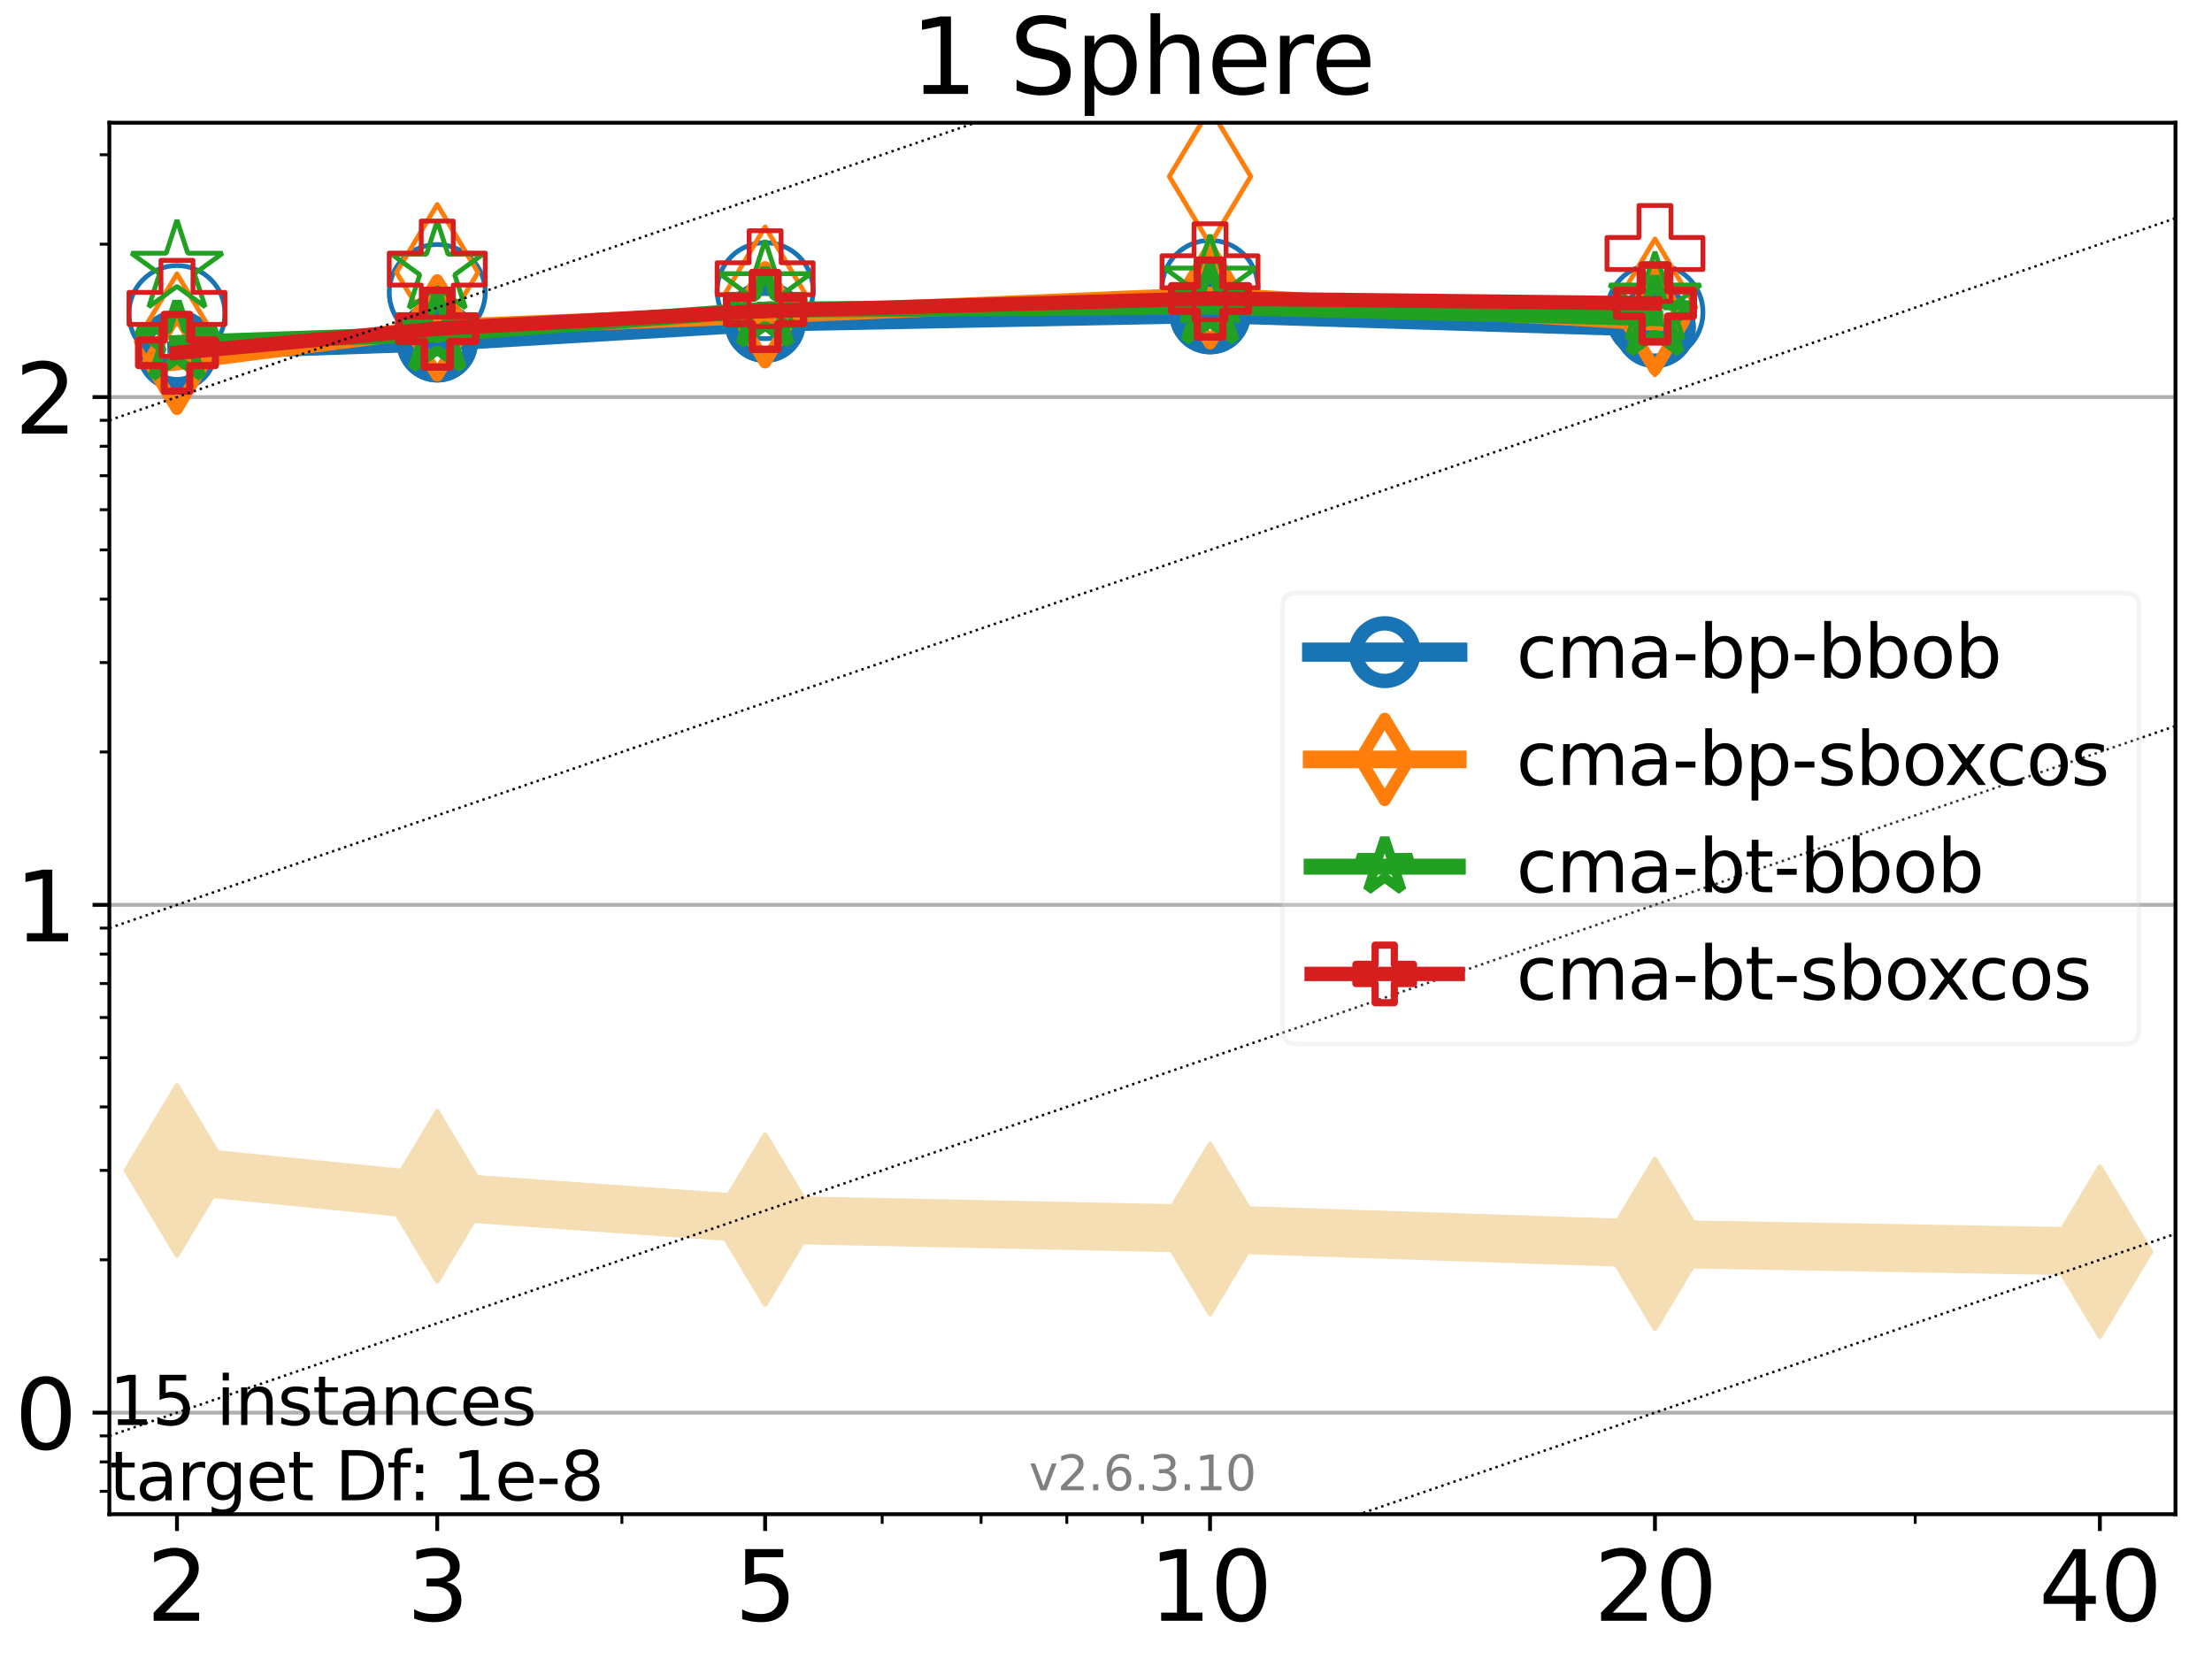<?xml version="1.0" encoding="utf-8" standalone="no"?>
<!DOCTYPE svg PUBLIC "-//W3C//DTD SVG 1.1//EN"
  "http://www.w3.org/Graphics/SVG/1.1/DTD/svg11.dtd">
<svg xmlns:xlink="http://www.w3.org/1999/xlink" width="460.8pt" height="345.6pt" viewBox="0 0 460.8 345.6" xmlns="http://www.w3.org/2000/svg" version="1.1">
 <defs>
  <style type="text/css">*{stroke-linejoin: round; stroke-linecap: butt}</style>
 </defs>
 <g id="figure_1">
  <g id="patch_1">
   <path d="M 0 345.6 
L 460.8 345.6 
L 460.8 0 
L 0 0 
z
" style="fill: #ffffff"/>
  </g>
  <g id="axes_1">
   <g id="patch_2">
    <path d="M 22.78 315.44 
L 453.192 315.44 
L 453.192 25.56 
L 22.78 25.56 
z
" style="fill: #ffffff"/>
   </g>
   <g id="line2d_1">
    <path d="M 36.868 243.811 
L 91.085 249.222 
L 159.39 254.062 
L 252.074 256.018 
L 344.758 259.116 
L 437.443 260.747 
" clip-path="url(#p3175894ffb)" style="fill: none; stroke: #f5deb3; stroke-width: 10; stroke-linecap: square"/>
    <defs>
     <path id="mffeafb8501" d="M 0 17.678 
L 10.607 0 
L 0 -17.678 
L -10.607 0 
z
" style="stroke: #f5deb3; stroke-linejoin: miter"/>
    </defs>
    <g clip-path="url(#p3175894ffb)">
     <use xlink:href="#mffeafb8501" x="36.868" y="243.811" style="fill: #f5deb3; stroke: #f5deb3; stroke-linejoin: miter"/>
     <use xlink:href="#mffeafb8501" x="91.085" y="249.222" style="fill: #f5deb3; stroke: #f5deb3; stroke-linejoin: miter"/>
     <use xlink:href="#mffeafb8501" x="159.39" y="254.062" style="fill: #f5deb3; stroke: #f5deb3; stroke-linejoin: miter"/>
     <use xlink:href="#mffeafb8501" x="252.074" y="256.018" style="fill: #f5deb3; stroke: #f5deb3; stroke-linejoin: miter"/>
     <use xlink:href="#mffeafb8501" x="344.758" y="259.116" style="fill: #f5deb3; stroke: #f5deb3; stroke-linejoin: miter"/>
     <use xlink:href="#mffeafb8501" x="437.443" y="260.747" style="fill: #f5deb3; stroke: #f5deb3; stroke-linejoin: miter"/>
    </g>
   </g>
   <g id="matplotlib.axis_1">
    <g id="xtick_1">
     <g id="line2d_2">
      <defs>
       <path id="m5ed805a0dc" d="M 0 0 
L 0 3.5 
" style="stroke: #000000; stroke-width: 0.8"/>
      </defs>
      <g>
       <use xlink:href="#m5ed805a0dc" x="36.868" y="315.44" style="stroke: #000000; stroke-width: 0.8"/>
      </g>
     </g>
     <g id="text_1">
      <!-- 2 -->
      <g transform="translate(30.506 337.637)scale(0.2 -0.2)">
       <defs>
        <path id="DejaVuSans-32" d="M 1228 531 
L 3431 531 
L 3431 0 
L 469 0 
L 469 531 
Q 828 903 1448 1529 
Q 2069 2156 2228 2338 
Q 2531 2678 2651 2914 
Q 2772 3150 2772 3378 
Q 2772 3750 2511 3984 
Q 2250 4219 1831 4219 
Q 1534 4219 1204 4116 
Q 875 4013 500 3803 
L 500 4441 
Q 881 4594 1212 4672 
Q 1544 4750 1819 4750 
Q 2544 4750 2975 4387 
Q 3406 4025 3406 3419 
Q 3406 3131 3298 2873 
Q 3191 2616 2906 2266 
Q 2828 2175 2409 1742 
Q 1991 1309 1228 531 
z
" transform="scale(0.016)"/>
       </defs>
       <use xlink:href="#DejaVuSans-32"/>
      </g>
     </g>
    </g>
    <g id="xtick_2">
     <g id="line2d_3">
      <g>
       <use xlink:href="#m5ed805a0dc" x="91.085" y="315.44" style="stroke: #000000; stroke-width: 0.8"/>
      </g>
     </g>
     <g id="text_2">
      <!-- 3 -->
      <g transform="translate(84.723 337.637)scale(0.2 -0.2)">
       <defs>
        <path id="DejaVuSans-33" d="M 2597 2516 
Q 3050 2419 3304 2112 
Q 3559 1806 3559 1356 
Q 3559 666 3084 287 
Q 2609 -91 1734 -91 
Q 1441 -91 1130 -33 
Q 819 25 488 141 
L 488 750 
Q 750 597 1062 519 
Q 1375 441 1716 441 
Q 2309 441 2620 675 
Q 2931 909 2931 1356 
Q 2931 1769 2642 2001 
Q 2353 2234 1838 2234 
L 1294 2234 
L 1294 2753 
L 1863 2753 
Q 2328 2753 2575 2939 
Q 2822 3125 2822 3475 
Q 2822 3834 2567 4026 
Q 2313 4219 1838 4219 
Q 1578 4219 1281 4162 
Q 984 4106 628 3988 
L 628 4550 
Q 988 4650 1302 4700 
Q 1616 4750 1894 4750 
Q 2613 4750 3031 4423 
Q 3450 4097 3450 3541 
Q 3450 3153 3228 2886 
Q 3006 2619 2597 2516 
z
" transform="scale(0.016)"/>
       </defs>
       <use xlink:href="#DejaVuSans-33"/>
      </g>
     </g>
    </g>
    <g id="xtick_3">
     <g id="line2d_4">
      <g>
       <use xlink:href="#m5ed805a0dc" x="159.39" y="315.44" style="stroke: #000000; stroke-width: 0.8"/>
      </g>
     </g>
     <g id="text_3">
      <!-- 5 -->
      <g transform="translate(153.028 337.637)scale(0.2 -0.2)">
       <defs>
        <path id="DejaVuSans-35" d="M 691 4666 
L 3169 4666 
L 3169 4134 
L 1269 4134 
L 1269 2991 
Q 1406 3038 1543 3061 
Q 1681 3084 1819 3084 
Q 2600 3084 3056 2656 
Q 3513 2228 3513 1497 
Q 3513 744 3044 326 
Q 2575 -91 1722 -91 
Q 1428 -91 1123 -41 
Q 819 9 494 109 
L 494 744 
Q 775 591 1075 516 
Q 1375 441 1709 441 
Q 2250 441 2565 725 
Q 2881 1009 2881 1497 
Q 2881 1984 2565 2268 
Q 2250 2553 1709 2553 
Q 1456 2553 1204 2497 
Q 953 2441 691 2322 
L 691 4666 
z
" transform="scale(0.016)"/>
       </defs>
       <use xlink:href="#DejaVuSans-35"/>
      </g>
     </g>
    </g>
    <g id="xtick_4">
     <g id="line2d_5">
      <g>
       <use xlink:href="#m5ed805a0dc" x="252.074" y="315.44" style="stroke: #000000; stroke-width: 0.8"/>
      </g>
     </g>
     <g id="text_4">
      <!-- 10 -->
      <g transform="translate(239.349 337.637)scale(0.2 -0.2)">
       <defs>
        <path id="DejaVuSans-31" d="M 794 531 
L 1825 531 
L 1825 4091 
L 703 3866 
L 703 4441 
L 1819 4666 
L 2450 4666 
L 2450 531 
L 3481 531 
L 3481 0 
L 794 0 
L 794 531 
z
" transform="scale(0.016)"/>
        <path id="DejaVuSans-30" d="M 2034 4250 
Q 1547 4250 1301 3770 
Q 1056 3291 1056 2328 
Q 1056 1369 1301 889 
Q 1547 409 2034 409 
Q 2525 409 2770 889 
Q 3016 1369 3016 2328 
Q 3016 3291 2770 3770 
Q 2525 4250 2034 4250 
z
M 2034 4750 
Q 2819 4750 3233 4129 
Q 3647 3509 3647 2328 
Q 3647 1150 3233 529 
Q 2819 -91 2034 -91 
Q 1250 -91 836 529 
Q 422 1150 422 2328 
Q 422 3509 836 4129 
Q 1250 4750 2034 4750 
z
" transform="scale(0.016)"/>
       </defs>
       <use xlink:href="#DejaVuSans-31"/>
       <use xlink:href="#DejaVuSans-30" x="63.623"/>
      </g>
     </g>
    </g>
    <g id="xtick_5">
     <g id="line2d_6">
      <g>
       <use xlink:href="#m5ed805a0dc" x="344.758" y="315.44" style="stroke: #000000; stroke-width: 0.8"/>
      </g>
     </g>
     <g id="text_5">
      <!-- 20 -->
      <g transform="translate(332.033 337.637)scale(0.2 -0.2)">
       <use xlink:href="#DejaVuSans-32"/>
       <use xlink:href="#DejaVuSans-30" x="63.623"/>
      </g>
     </g>
    </g>
    <g id="xtick_6">
     <g id="line2d_7">
      <g>
       <use xlink:href="#m5ed805a0dc" x="437.443" y="315.44" style="stroke: #000000; stroke-width: 0.8"/>
      </g>
     </g>
     <g id="text_6">
      <!-- 40 -->
      <g transform="translate(424.718 337.637)scale(0.2 -0.2)">
       <defs>
        <path id="DejaVuSans-34" d="M 2419 4116 
L 825 1625 
L 2419 1625 
L 2419 4116 
z
M 2253 4666 
L 3047 4666 
L 3047 1625 
L 3713 1625 
L 3713 1100 
L 3047 1100 
L 3047 0 
L 2419 0 
L 2419 1100 
L 313 1100 
L 313 1709 
L 2253 4666 
z
" transform="scale(0.016)"/>
       </defs>
       <use xlink:href="#DejaVuSans-34"/>
       <use xlink:href="#DejaVuSans-30" x="63.623"/>
      </g>
     </g>
    </g>
    <g id="xtick_7">
     <g id="line2d_8">
      <defs>
       <path id="m146016fccc" d="M 0 0 
L 0 2 
" style="stroke: #000000; stroke-width: 0.6"/>
      </defs>
      <g>
       <use xlink:href="#m146016fccc" x="129.552" y="315.44" style="stroke: #000000; stroke-width: 0.6"/>
      </g>
     </g>
    </g>
    <g id="xtick_8">
     <g id="line2d_9">
      <g>
       <use xlink:href="#m146016fccc" x="183.769" y="315.44" style="stroke: #000000; stroke-width: 0.6"/>
      </g>
     </g>
    </g>
    <g id="xtick_9">
     <g id="line2d_10">
      <g>
       <use xlink:href="#m146016fccc" x="204.381" y="315.44" style="stroke: #000000; stroke-width: 0.6"/>
      </g>
     </g>
    </g>
    <g id="xtick_10">
     <g id="line2d_11">
      <g>
       <use xlink:href="#m146016fccc" x="222.237" y="315.44" style="stroke: #000000; stroke-width: 0.6"/>
      </g>
     </g>
    </g>
    <g id="xtick_11">
     <g id="line2d_12">
      <g>
       <use xlink:href="#m146016fccc" x="237.986" y="315.44" style="stroke: #000000; stroke-width: 0.6"/>
      </g>
     </g>
    </g>
    <g id="xtick_12">
     <g id="line2d_13">
      <g>
       <use xlink:href="#m146016fccc" x="398.975" y="315.44" style="stroke: #000000; stroke-width: 0.6"/>
      </g>
     </g>
    </g>
   </g>
   <g id="matplotlib.axis_2">
    <g id="ytick_1">
     <g id="line2d_14">
      <path d="M 22.78 294.283 
L 453.192 294.283 
" clip-path="url(#p3175894ffb)" style="fill: none; stroke: #b0b0b0; stroke-width: 0.8; stroke-linecap: square"/>
     </g>
     <g id="line2d_15">
      <defs>
       <path id="me28a072f9a" d="M 0 0 
L -3.5 0 
" style="stroke: #000000; stroke-width: 0.8"/>
      </defs>
      <g>
       <use xlink:href="#me28a072f9a" x="22.78" y="294.283" style="stroke: #000000; stroke-width: 0.8"/>
      </g>
     </g>
     <g id="text_7">
      <!-- 0 -->
      <g transform="translate(3.055 301.881)scale(0.2 -0.2)">
       <use xlink:href="#DejaVuSans-30"/>
      </g>
     </g>
    </g>
    <g id="ytick_2">
     <g id="line2d_16">
      <path d="M 22.78 188.498 
L 453.192 188.498 
" clip-path="url(#p3175894ffb)" style="fill: none; stroke: #b0b0b0; stroke-width: 0.8; stroke-linecap: square"/>
     </g>
     <g id="line2d_17">
      <g>
       <use xlink:href="#me28a072f9a" x="22.78" y="188.498" style="stroke: #000000; stroke-width: 0.8"/>
      </g>
     </g>
     <g id="text_8">
      <!-- 1 -->
      <g transform="translate(3.055 196.097)scale(0.2 -0.2)">
       <use xlink:href="#DejaVuSans-31"/>
      </g>
     </g>
    </g>
    <g id="ytick_3">
     <g id="line2d_18">
      <path d="M 22.78 82.713 
L 453.192 82.713 
" clip-path="url(#p3175894ffb)" style="fill: none; stroke: #b0b0b0; stroke-width: 0.8; stroke-linecap: square"/>
     </g>
     <g id="line2d_19">
      <g>
       <use xlink:href="#me28a072f9a" x="22.78" y="82.713" style="stroke: #000000; stroke-width: 0.8"/>
      </g>
     </g>
     <g id="text_9">
      <!-- 2 -->
      <g transform="translate(3.055 90.312)scale(0.2 -0.2)">
       <use xlink:href="#DejaVuSans-32"/>
      </g>
     </g>
    </g>
    <g id="ytick_4">
     <g id="line2d_20">
      <defs>
       <path id="m0de3a7a779" d="M 0 0 
L -2 0 
" style="stroke: #000000; stroke-width: 0.6"/>
      </defs>
      <g>
       <use xlink:href="#m0de3a7a779" x="22.78" y="310.669" style="stroke: #000000; stroke-width: 0.6"/>
      </g>
     </g>
    </g>
    <g id="ytick_5">
     <g id="line2d_21">
      <g>
       <use xlink:href="#m0de3a7a779" x="22.78" y="304.535" style="stroke: #000000; stroke-width: 0.6"/>
      </g>
     </g>
    </g>
    <g id="ytick_6">
     <g id="line2d_22">
      <g>
       <use xlink:href="#m0de3a7a779" x="22.78" y="299.123" style="stroke: #000000; stroke-width: 0.6"/>
      </g>
     </g>
    </g>
    <g id="ytick_7">
     <g id="line2d_23">
      <g>
       <use xlink:href="#m0de3a7a779" x="22.78" y="262.439" style="stroke: #000000; stroke-width: 0.6"/>
      </g>
     </g>
    </g>
    <g id="ytick_8">
     <g id="line2d_24">
      <g>
       <use xlink:href="#m0de3a7a779" x="22.78" y="243.811" style="stroke: #000000; stroke-width: 0.6"/>
      </g>
     </g>
    </g>
    <g id="ytick_9">
     <g id="line2d_25">
      <g>
       <use xlink:href="#m0de3a7a779" x="22.78" y="230.594" style="stroke: #000000; stroke-width: 0.6"/>
      </g>
     </g>
    </g>
    <g id="ytick_10">
     <g id="line2d_26">
      <g>
       <use xlink:href="#m0de3a7a779" x="22.78" y="220.343" style="stroke: #000000; stroke-width: 0.6"/>
      </g>
     </g>
    </g>
    <g id="ytick_11">
     <g id="line2d_27">
      <g>
       <use xlink:href="#m0de3a7a779" x="22.78" y="211.966" style="stroke: #000000; stroke-width: 0.6"/>
      </g>
     </g>
    </g>
    <g id="ytick_12">
     <g id="line2d_28">
      <g>
       <use xlink:href="#m0de3a7a779" x="22.78" y="204.884" style="stroke: #000000; stroke-width: 0.6"/>
      </g>
     </g>
    </g>
    <g id="ytick_13">
     <g id="line2d_29">
      <g>
       <use xlink:href="#m0de3a7a779" x="22.78" y="198.75" style="stroke: #000000; stroke-width: 0.6"/>
      </g>
     </g>
    </g>
    <g id="ytick_14">
     <g id="line2d_30">
      <g>
       <use xlink:href="#m0de3a7a779" x="22.78" y="193.339" style="stroke: #000000; stroke-width: 0.6"/>
      </g>
     </g>
    </g>
    <g id="ytick_15">
     <g id="line2d_31">
      <g>
       <use xlink:href="#m0de3a7a779" x="22.78" y="156.654" style="stroke: #000000; stroke-width: 0.6"/>
      </g>
     </g>
    </g>
    <g id="ytick_16">
     <g id="line2d_32">
      <g>
       <use xlink:href="#m0de3a7a779" x="22.78" y="138.026" style="stroke: #000000; stroke-width: 0.6"/>
      </g>
     </g>
    </g>
    <g id="ytick_17">
     <g id="line2d_33">
      <g>
       <use xlink:href="#m0de3a7a779" x="22.78" y="124.809" style="stroke: #000000; stroke-width: 0.6"/>
      </g>
     </g>
    </g>
    <g id="ytick_18">
     <g id="line2d_34">
      <g>
       <use xlink:href="#m0de3a7a779" x="22.78" y="114.558" style="stroke: #000000; stroke-width: 0.6"/>
      </g>
     </g>
    </g>
    <g id="ytick_19">
     <g id="line2d_35">
      <g>
       <use xlink:href="#m0de3a7a779" x="22.78" y="106.182" style="stroke: #000000; stroke-width: 0.6"/>
      </g>
     </g>
    </g>
    <g id="ytick_20">
     <g id="line2d_36">
      <g>
       <use xlink:href="#m0de3a7a779" x="22.78" y="99.1" style="stroke: #000000; stroke-width: 0.6"/>
      </g>
     </g>
    </g>
    <g id="ytick_21">
     <g id="line2d_37">
      <g>
       <use xlink:href="#m0de3a7a779" x="22.78" y="92.965" style="stroke: #000000; stroke-width: 0.6"/>
      </g>
     </g>
    </g>
    <g id="ytick_22">
     <g id="line2d_38">
      <g>
       <use xlink:href="#m0de3a7a779" x="22.78" y="87.554" style="stroke: #000000; stroke-width: 0.6"/>
      </g>
     </g>
    </g>
    <g id="ytick_23">
     <g id="line2d_39">
      <g>
       <use xlink:href="#m0de3a7a779" x="22.78" y="50.869" style="stroke: #000000; stroke-width: 0.6"/>
      </g>
     </g>
    </g>
    <g id="ytick_24">
     <g id="line2d_40">
      <g>
       <use xlink:href="#m0de3a7a779" x="22.78" y="32.241" style="stroke: #000000; stroke-width: 0.6"/>
      </g>
     </g>
    </g>
   </g>
   <g id="line2d_41">
    <path d="M 36.868 73.054 
L 91.085 71.181 
" clip-path="url(#p3175894ffb)" style="fill: none; stroke: #1874b4; stroke-width: 4; stroke-linecap: square"/>
    <defs>
     <path id="m6e91e35a4b" d="M 0 7 
C 1.856 7 3.637 6.262 4.95 4.95 
C 6.262 3.637 7 1.856 7 0 
C 7 -1.856 6.262 -3.637 4.95 -4.95 
C 3.637 -6.262 1.856 -7 0 -7 
C -1.856 -7 -3.637 -6.262 -4.95 -4.95 
C -6.262 -3.637 -7 -1.856 -7 0 
C -7 1.856 -6.262 3.637 -4.95 4.95 
C -3.637 6.262 -1.856 7 0 7 
z
" style="stroke: #1874b4; stroke-width: 3"/>
    </defs>
    <g clip-path="url(#p3175894ffb)">
     <use xlink:href="#m6e91e35a4b" x="36.868" y="73.054" style="fill-opacity: 0; stroke: #1874b4; stroke-width: 3"/>
     <use xlink:href="#m6e91e35a4b" x="91.085" y="71.181" style="fill-opacity: 0; stroke: #1874b4; stroke-width: 3"/>
    </g>
   </g>
   <g id="line2d_42">
    <path d="M 91.085 71.181 
L 159.39 67.094 
" clip-path="url(#p3175894ffb)" style="fill: none; stroke: #1874b4; stroke-width: 4; stroke-linecap: square"/>
    <g clip-path="url(#p3175894ffb)">
     <use xlink:href="#m6e91e35a4b" x="91.085" y="71.181" style="fill-opacity: 0; stroke: #1874b4; stroke-width: 3"/>
     <use xlink:href="#m6e91e35a4b" x="159.39" y="67.094" style="fill-opacity: 0; stroke: #1874b4; stroke-width: 3"/>
    </g>
   </g>
   <g id="line2d_43">
    <path d="M 159.39 67.094 
L 252.074 65.31 
" clip-path="url(#p3175894ffb)" style="fill: none; stroke: #1874b4; stroke-width: 4; stroke-linecap: square"/>
    <g clip-path="url(#p3175894ffb)">
     <use xlink:href="#m6e91e35a4b" x="159.39" y="67.094" style="fill-opacity: 0; stroke: #1874b4; stroke-width: 3"/>
     <use xlink:href="#m6e91e35a4b" x="252.074" y="65.31" style="fill-opacity: 0; stroke: #1874b4; stroke-width: 3"/>
    </g>
   </g>
   <g id="line2d_44">
    <path d="M 252.074 65.31 
L 344.758 68.174 
" clip-path="url(#p3175894ffb)" style="fill: none; stroke: #1874b4; stroke-width: 4; stroke-linecap: square"/>
    <g clip-path="url(#p3175894ffb)">
     <use xlink:href="#m6e91e35a4b" x="252.074" y="65.31" style="fill-opacity: 0; stroke: #1874b4; stroke-width: 3"/>
     <use xlink:href="#m6e91e35a4b" x="344.758" y="68.174" style="fill-opacity: 0; stroke: #1874b4; stroke-width: 3"/>
    </g>
   </g>
   <g id="line2d_45">
    <path d="M 344.758 68.174 
" clip-path="url(#p3175894ffb)" style="fill: none; stroke: #1874b4; stroke-width: 4; stroke-linecap: square"/>
    <g clip-path="url(#p3175894ffb)">
     <use xlink:href="#m6e91e35a4b" x="344.758" y="68.174" style="fill-opacity: 0; stroke: #1874b4; stroke-width: 3"/>
    </g>
   </g>
   <g id="line2d_46"/>
   <g id="line2d_47">
    <defs>
     <path id="m9d5475d5b0" d="M 0 10 
C 2.652 10 5.196 8.946 7.071 7.071 
C 8.946 5.196 10 2.652 10 0 
C 10 -2.652 8.946 -5.196 7.071 -7.071 
C 5.196 -8.946 2.652 -10 0 -10 
C -2.652 -10 -5.196 -8.946 -7.071 -7.071 
C -8.946 -5.196 -10 -2.652 -10 0 
C -10 2.652 -8.946 5.196 -7.071 7.071 
C -5.196 8.946 -2.652 10 0 10 
z
" style="stroke: #1874b4"/>
    </defs>
    <g clip-path="url(#p3175894ffb)">
     <use xlink:href="#m9d5475d5b0" x="36.868" y="65.327" style="fill-opacity: 0; stroke: #1874b4"/>
     <use xlink:href="#m9d5475d5b0" x="91.085" y="60.929" style="fill-opacity: 0; stroke: #1874b4"/>
     <use xlink:href="#m9d5475d5b0" x="159.39" y="60.55" style="fill-opacity: 0; stroke: #1874b4"/>
     <use xlink:href="#m9d5475d5b0" x="252.074" y="60.07" style="fill-opacity: 0; stroke: #1874b4"/>
     <use xlink:href="#m9d5475d5b0" x="344.758" y="65.076" style="fill-opacity: 0; stroke: #1874b4"/>
    </g>
   </g>
   <g id="line2d_48">
    <path d="M 36.868 75.304 
L 91.085 68.31 
" clip-path="url(#p3175894ffb)" style="fill: none; stroke: #ff7d0b; stroke-width: 3.667; stroke-linecap: square"/>
    <defs>
     <path id="mc10481a7fe" d="M 0 9.899 
L 5.94 0 
L 0 -9.899 
L -5.94 0 
z
" style="stroke: #ff7d0b; stroke-width: 2.5; stroke-linejoin: miter"/>
    </defs>
    <g clip-path="url(#p3175894ffb)">
     <use xlink:href="#mc10481a7fe" x="36.868" y="75.304" style="fill-opacity: 0; stroke: #ff7d0b; stroke-width: 2.5; stroke-linejoin: miter"/>
     <use xlink:href="#mc10481a7fe" x="91.085" y="68.31" style="fill-opacity: 0; stroke: #ff7d0b; stroke-width: 2.5; stroke-linejoin: miter"/>
    </g>
   </g>
   <g id="line2d_49">
    <path d="M 91.085 68.31 
L 159.39 65.584 
" clip-path="url(#p3175894ffb)" style="fill: none; stroke: #ff7d0b; stroke-width: 3.667; stroke-linecap: square"/>
    <g clip-path="url(#p3175894ffb)">
     <use xlink:href="#mc10481a7fe" x="91.085" y="68.31" style="fill-opacity: 0; stroke: #ff7d0b; stroke-width: 2.5; stroke-linejoin: miter"/>
     <use xlink:href="#mc10481a7fe" x="159.39" y="65.584" style="fill-opacity: 0; stroke: #ff7d0b; stroke-width: 2.5; stroke-linejoin: miter"/>
    </g>
   </g>
   <g id="line2d_50">
    <path d="M 159.39 65.584 
L 252.074 61.621 
" clip-path="url(#p3175894ffb)" style="fill: none; stroke: #ff7d0b; stroke-width: 3.667; stroke-linecap: square"/>
    <g clip-path="url(#p3175894ffb)">
     <use xlink:href="#mc10481a7fe" x="159.39" y="65.584" style="fill-opacity: 0; stroke: #ff7d0b; stroke-width: 2.5; stroke-linejoin: miter"/>
     <use xlink:href="#mc10481a7fe" x="252.074" y="61.621" style="fill-opacity: 0; stroke: #ff7d0b; stroke-width: 2.5; stroke-linejoin: miter"/>
    </g>
   </g>
   <g id="line2d_51">
    <path d="M 252.074 61.621 
L 344.758 67.057 
" clip-path="url(#p3175894ffb)" style="fill: none; stroke: #ff7d0b; stroke-width: 3.667; stroke-linecap: square"/>
    <g clip-path="url(#p3175894ffb)">
     <use xlink:href="#mc10481a7fe" x="252.074" y="61.621" style="fill-opacity: 0; stroke: #ff7d0b; stroke-width: 2.5; stroke-linejoin: miter"/>
     <use xlink:href="#mc10481a7fe" x="344.758" y="67.057" style="fill-opacity: 0; stroke: #ff7d0b; stroke-width: 2.5; stroke-linejoin: miter"/>
    </g>
   </g>
   <g id="line2d_52">
    <path d="M 344.758 67.057 
" clip-path="url(#p3175894ffb)" style="fill: none; stroke: #ff7d0b; stroke-width: 3.667; stroke-linecap: square"/>
    <g clip-path="url(#p3175894ffb)">
     <use xlink:href="#mc10481a7fe" x="344.758" y="67.057" style="fill-opacity: 0; stroke: #ff7d0b; stroke-width: 2.5; stroke-linejoin: miter"/>
    </g>
   </g>
   <g id="line2d_53"/>
   <g id="line2d_54">
    <defs>
     <path id="m56a3606de0" d="M 0 14.142 
L 8.485 0 
L 0 -14.142 
L -8.485 0 
z
" style="stroke: #ff7d0b; stroke-linejoin: miter"/>
    </defs>
    <g clip-path="url(#p3175894ffb)">
     <use xlink:href="#m56a3606de0" x="36.868" y="71.193" style="fill-opacity: 0; stroke: #ff7d0b; stroke-linejoin: miter"/>
     <use xlink:href="#m56a3606de0" x="91.085" y="56.742" style="fill-opacity: 0; stroke: #ff7d0b; stroke-linejoin: miter"/>
     <use xlink:href="#m56a3606de0" x="159.39" y="61.409" style="fill-opacity: 0; stroke: #ff7d0b; stroke-linejoin: miter"/>
     <use xlink:href="#m56a3606de0" x="252.074" y="36.759" style="fill-opacity: 0; stroke: #ff7d0b; stroke-linejoin: miter"/>
     <use xlink:href="#m56a3606de0" x="344.758" y="63.933" style="fill-opacity: 0; stroke: #ff7d0b; stroke-linejoin: miter"/>
    </g>
   </g>
   <g id="line2d_55">
    <path d="M 36.868 71.456 
L 91.085 69.589 
" clip-path="url(#p3175894ffb)" style="fill: none; stroke: #22a022; stroke-width: 3.333; stroke-linecap: square"/>
    <defs>
     <path id="m9f2cd1b6e0" d="M 0 -8.7 
L -1.953 -2.688 
L -8.274 -2.688 
L -3.16 1.027 
L -5.114 7.038 
L -0 3.323 
L 5.114 7.038 
L 3.16 1.027 
L 8.274 -2.688 
L 1.953 -2.688 
z
" style="stroke: #22a022; stroke-width: 2; stroke-linejoin: bevel"/>
    </defs>
    <g clip-path="url(#p3175894ffb)">
     <use xlink:href="#m9f2cd1b6e0" x="36.868" y="71.456" style="fill-opacity: 0; stroke: #22a022; stroke-width: 2; stroke-linejoin: bevel"/>
     <use xlink:href="#m9f2cd1b6e0" x="91.085" y="69.589" style="fill-opacity: 0; stroke: #22a022; stroke-width: 2; stroke-linejoin: bevel"/>
    </g>
   </g>
   <g id="line2d_56">
    <path d="M 91.085 69.589 
L 159.39 64.504 
" clip-path="url(#p3175894ffb)" style="fill: none; stroke: #22a022; stroke-width: 3.333; stroke-linecap: square"/>
    <g clip-path="url(#p3175894ffb)">
     <use xlink:href="#m9f2cd1b6e0" x="91.085" y="69.589" style="fill-opacity: 0; stroke: #22a022; stroke-width: 2; stroke-linejoin: bevel"/>
     <use xlink:href="#m9f2cd1b6e0" x="159.39" y="64.504" style="fill-opacity: 0; stroke: #22a022; stroke-width: 2; stroke-linejoin: bevel"/>
    </g>
   </g>
   <g id="line2d_57">
    <path d="M 159.39 64.504 
L 252.074 63.884 
" clip-path="url(#p3175894ffb)" style="fill: none; stroke: #22a022; stroke-width: 3.333; stroke-linecap: square"/>
    <g clip-path="url(#p3175894ffb)">
     <use xlink:href="#m9f2cd1b6e0" x="159.39" y="64.504" style="fill-opacity: 0; stroke: #22a022; stroke-width: 2; stroke-linejoin: bevel"/>
     <use xlink:href="#m9f2cd1b6e0" x="252.074" y="63.884" style="fill-opacity: 0; stroke: #22a022; stroke-width: 2; stroke-linejoin: bevel"/>
    </g>
   </g>
   <g id="line2d_58">
    <path d="M 252.074 63.884 
L 344.758 66.279 
" clip-path="url(#p3175894ffb)" style="fill: none; stroke: #22a022; stroke-width: 3.333; stroke-linecap: square"/>
    <g clip-path="url(#p3175894ffb)">
     <use xlink:href="#m9f2cd1b6e0" x="252.074" y="63.884" style="fill-opacity: 0; stroke: #22a022; stroke-width: 2; stroke-linejoin: bevel"/>
     <use xlink:href="#m9f2cd1b6e0" x="344.758" y="66.279" style="fill-opacity: 0; stroke: #22a022; stroke-width: 2; stroke-linejoin: bevel"/>
    </g>
   </g>
   <g id="line2d_59">
    <path d="M 344.758 66.279 
" clip-path="url(#p3175894ffb)" style="fill: none; stroke: #22a022; stroke-width: 3.333; stroke-linecap: square"/>
    <g clip-path="url(#p3175894ffb)">
     <use xlink:href="#m9f2cd1b6e0" x="344.758" y="66.279" style="fill-opacity: 0; stroke: #22a022; stroke-width: 2; stroke-linejoin: bevel"/>
    </g>
   </g>
   <g id="line2d_60"/>
   <g id="line2d_61">
    <defs>
     <path id="m0198fcb923" d="M 0 -10 
L -2.245 -3.09 
L -9.511 -3.09 
L -3.633 1.18 
L -5.878 8.09 
L -0 3.82 
L 5.878 8.09 
L 3.633 1.18 
L 9.511 -3.09 
L 2.245 -3.09 
z
" style="stroke: #22a022; stroke-linejoin: bevel"/>
    </defs>
    <g clip-path="url(#p3175894ffb)">
     <use xlink:href="#m0198fcb923" x="36.868" y="55.837" style="fill-opacity: 0; stroke: #22a022; stroke-linejoin: bevel"/>
     <use xlink:href="#m0198fcb923" x="91.085" y="56.051" style="fill-opacity: 0; stroke: #22a022; stroke-linejoin: bevel"/>
     <use xlink:href="#m0198fcb923" x="159.39" y="60.098" style="fill-opacity: 0; stroke: #22a022; stroke-linejoin: bevel"/>
     <use xlink:href="#m0198fcb923" x="252.074" y="58.934" style="fill-opacity: 0; stroke: #22a022; stroke-linejoin: bevel"/>
     <use xlink:href="#m0198fcb923" x="344.758" y="62.461" style="fill-opacity: 0; stroke: #22a022; stroke-linejoin: bevel"/>
    </g>
   </g>
   <g id="line2d_62">
    <path d="M 36.868 73.49 
L 91.085 68.474 
" clip-path="url(#p3175894ffb)" style="fill: none; stroke: #d61e1f; stroke-width: 3; stroke-linecap: square"/>
    <defs>
     <path id="m151541e05d" d="M -2.667 8 
L 2.667 8 
L 2.667 2.667 
L 8 2.667 
L 8 -2.667 
L 2.667 -2.667 
L 2.667 -8 
L -2.667 -8 
L -2.667 -2.667 
L -8 -2.667 
L -8 2.667 
L -2.667 2.667 
z
" style="stroke: #d61e1f; stroke-width: 1.5; stroke-linejoin: miter"/>
    </defs>
    <g clip-path="url(#p3175894ffb)">
     <use xlink:href="#m151541e05d" x="36.868" y="73.49" style="fill-opacity: 0; stroke: #d61e1f; stroke-width: 1.5; stroke-linejoin: miter"/>
     <use xlink:href="#m151541e05d" x="91.085" y="68.474" style="fill-opacity: 0; stroke: #d61e1f; stroke-width: 1.5; stroke-linejoin: miter"/>
    </g>
   </g>
   <g id="line2d_63">
    <path d="M 91.085 68.474 
L 159.39 64.773 
" clip-path="url(#p3175894ffb)" style="fill: none; stroke: #d61e1f; stroke-width: 3; stroke-linecap: square"/>
    <g clip-path="url(#p3175894ffb)">
     <use xlink:href="#m151541e05d" x="91.085" y="68.474" style="fill-opacity: 0; stroke: #d61e1f; stroke-width: 1.5; stroke-linejoin: miter"/>
     <use xlink:href="#m151541e05d" x="159.39" y="64.773" style="fill-opacity: 0; stroke: #d61e1f; stroke-width: 1.5; stroke-linejoin: miter"/>
    </g>
   </g>
   <g id="line2d_64">
    <path d="M 159.39 64.773 
L 252.074 62.193 
" clip-path="url(#p3175894ffb)" style="fill: none; stroke: #d61e1f; stroke-width: 3; stroke-linecap: square"/>
    <g clip-path="url(#p3175894ffb)">
     <use xlink:href="#m151541e05d" x="159.39" y="64.773" style="fill-opacity: 0; stroke: #d61e1f; stroke-width: 1.5; stroke-linejoin: miter"/>
     <use xlink:href="#m151541e05d" x="252.074" y="62.193" style="fill-opacity: 0; stroke: #d61e1f; stroke-width: 1.5; stroke-linejoin: miter"/>
    </g>
   </g>
   <g id="line2d_65">
    <path d="M 252.074 62.193 
L 344.758 63.204 
" clip-path="url(#p3175894ffb)" style="fill: none; stroke: #d61e1f; stroke-width: 3; stroke-linecap: square"/>
    <g clip-path="url(#p3175894ffb)">
     <use xlink:href="#m151541e05d" x="252.074" y="62.193" style="fill-opacity: 0; stroke: #d61e1f; stroke-width: 1.5; stroke-linejoin: miter"/>
     <use xlink:href="#m151541e05d" x="344.758" y="63.204" style="fill-opacity: 0; stroke: #d61e1f; stroke-width: 1.5; stroke-linejoin: miter"/>
    </g>
   </g>
   <g id="line2d_66">
    <path d="M 344.758 63.204 
" clip-path="url(#p3175894ffb)" style="fill: none; stroke: #d61e1f; stroke-width: 3; stroke-linecap: square"/>
    <g clip-path="url(#p3175894ffb)">
     <use xlink:href="#m151541e05d" x="344.758" y="63.204" style="fill-opacity: 0; stroke: #d61e1f; stroke-width: 1.5; stroke-linejoin: miter"/>
    </g>
   </g>
   <g id="line2d_67"/>
   <g id="line2d_68">
    <defs>
     <path id="m6aee3ee8f3" d="M -3.333 10 
L 3.333 10 
L 3.333 3.333 
L 10 3.333 
L 10 -3.333 
L 3.333 -3.333 
L 3.333 -10 
L -3.333 -10 
L -3.333 -3.333 
L -10 -3.333 
L -10 3.333 
L -3.333 3.333 
z
" style="stroke: #d61e1f; stroke-linejoin: miter"/>
    </defs>
    <g clip-path="url(#p3175894ffb)">
     <use xlink:href="#m6aee3ee8f3" x="36.868" y="64.239" style="fill-opacity: 0; stroke: #d61e1f; stroke-linejoin: miter"/>
     <use xlink:href="#m6aee3ee8f3" x="91.085" y="56.051" style="fill-opacity: 0; stroke: #d61e1f; stroke-linejoin: miter"/>
     <use xlink:href="#m6aee3ee8f3" x="159.39" y="58.066" style="fill-opacity: 0; stroke: #d61e1f; stroke-linejoin: miter"/>
     <use xlink:href="#m6aee3ee8f3" x="252.074" y="56.611" style="fill-opacity: 0; stroke: #d61e1f; stroke-linejoin: miter"/>
     <use xlink:href="#m6aee3ee8f3" x="344.758" y="52.804" style="fill-opacity: 0; stroke: #d61e1f; stroke-linejoin: miter"/>
    </g>
   </g>
   <g id="line2d_69"/>
   <g id="line2d_70">
    <path d="M 192.488 346.6 
L 461.8 254.07 
" clip-path="url(#p3175894ffb)" style="fill: none; stroke-dasharray: 0.5,0.825; stroke-dashoffset: 0; stroke: #000000; stroke-width: 0.5"/>
   </g>
   <g id="line2d_71">
    <path d="M -1 307.294 
L 461.8 148.285 
" clip-path="url(#p3175894ffb)" style="fill: none; stroke-dasharray: 0.5,0.825; stroke-dashoffset: 0; stroke: #000000; stroke-width: 0.5"/>
   </g>
   <g id="line2d_72">
    <path d="M -1 201.509 
L 461.8 42.5 
" clip-path="url(#p3175894ffb)" style="fill: none; stroke-dasharray: 0.5,0.825; stroke-dashoffset: 0; stroke: #000000; stroke-width: 0.5"/>
   </g>
   <g id="line2d_73">
    <path d="M -1 95.724 
L 280.519 -1 
" clip-path="url(#p3175894ffb)" style="fill: none; stroke-dasharray: 0.5,0.825; stroke-dashoffset: 0; stroke: #000000; stroke-width: 0.5"/>
   </g>
   <g id="line2d_74">
    <path clip-path="url(#p3175894ffb)" style="fill: none; stroke-dasharray: 0.5,0.825; stroke-dashoffset: 0; stroke: #000000; stroke-width: 0.5"/>
   </g>
   <g id="line2d_75">
    <path clip-path="url(#p3175894ffb)" style="fill: none; stroke-dasharray: 0.5,0.825; stroke-dashoffset: 0; stroke: #000000; stroke-width: 0.5"/>
   </g>
   <g id="line2d_76">
    <path clip-path="url(#p3175894ffb)" style="fill: none; stroke-dasharray: 0.5,0.825; stroke-dashoffset: 0; stroke: #000000; stroke-width: 0.5"/>
   </g>
   <g id="line2d_77">
    <path clip-path="url(#p3175894ffb)" style="fill: none; stroke-dasharray: 0.5,0.825; stroke-dashoffset: 0; stroke: #000000; stroke-width: 0.5"/>
   </g>
   <g id="line2d_78">
    <path clip-path="url(#p3175894ffb)" style="fill: none; stroke-dasharray: 0.5,0.825; stroke-dashoffset: 0; stroke: #000000; stroke-width: 0.5"/>
   </g>
   <g id="patch_3">
    <path d="M 22.78 315.44 
L 22.78 25.56 
" style="fill: none; stroke: #000000; stroke-width: 0.8; stroke-linejoin: miter; stroke-linecap: square"/>
   </g>
   <g id="patch_4">
    <path d="M 453.192 315.44 
L 453.192 25.56 
" style="fill: none; stroke: #000000; stroke-width: 0.8; stroke-linejoin: miter; stroke-linecap: square"/>
   </g>
   <g id="patch_5">
    <path d="M 22.78 315.44 
L 453.192 315.44 
" style="fill: none; stroke: #000000; stroke-width: 0.8; stroke-linejoin: miter; stroke-linecap: square"/>
   </g>
   <g id="patch_6">
    <path d="M 22.78 25.56 
L 453.192 25.56 
" style="fill: none; stroke: #000000; stroke-width: 0.8; stroke-linejoin: miter; stroke-linecap: square"/>
   </g>
   <g id="text_10">
    <!-- 15 instances -->
    <g transform="translate(22.78 296.851)scale(0.14 -0.14)">
     <defs>
      <path id="DejaVuSans-20" transform="scale(0.016)"/>
      <path id="DejaVuSans-69" d="M 603 3500 
L 1178 3500 
L 1178 0 
L 603 0 
L 603 3500 
z
M 603 4863 
L 1178 4863 
L 1178 4134 
L 603 4134 
L 603 4863 
z
" transform="scale(0.016)"/>
      <path id="DejaVuSans-6e" d="M 3513 2113 
L 3513 0 
L 2938 0 
L 2938 2094 
Q 2938 2591 2744 2837 
Q 2550 3084 2163 3084 
Q 1697 3084 1428 2787 
Q 1159 2491 1159 1978 
L 1159 0 
L 581 0 
L 581 3500 
L 1159 3500 
L 1159 2956 
Q 1366 3272 1645 3428 
Q 1925 3584 2291 3584 
Q 2894 3584 3203 3211 
Q 3513 2838 3513 2113 
z
" transform="scale(0.016)"/>
      <path id="DejaVuSans-73" d="M 2834 3397 
L 2834 2853 
Q 2591 2978 2328 3040 
Q 2066 3103 1784 3103 
Q 1356 3103 1142 2972 
Q 928 2841 928 2578 
Q 928 2378 1081 2264 
Q 1234 2150 1697 2047 
L 1894 2003 
Q 2506 1872 2764 1633 
Q 3022 1394 3022 966 
Q 3022 478 2636 193 
Q 2250 -91 1575 -91 
Q 1294 -91 989 -36 
Q 684 19 347 128 
L 347 722 
Q 666 556 975 473 
Q 1284 391 1588 391 
Q 1994 391 2212 530 
Q 2431 669 2431 922 
Q 2431 1156 2273 1281 
Q 2116 1406 1581 1522 
L 1381 1569 
Q 847 1681 609 1914 
Q 372 2147 372 2553 
Q 372 3047 722 3315 
Q 1072 3584 1716 3584 
Q 2034 3584 2315 3537 
Q 2597 3491 2834 3397 
z
" transform="scale(0.016)"/>
      <path id="DejaVuSans-74" d="M 1172 4494 
L 1172 3500 
L 2356 3500 
L 2356 3053 
L 1172 3053 
L 1172 1153 
Q 1172 725 1289 603 
Q 1406 481 1766 481 
L 2356 481 
L 2356 0 
L 1766 0 
Q 1100 0 847 248 
Q 594 497 594 1153 
L 594 3053 
L 172 3053 
L 172 3500 
L 594 3500 
L 594 4494 
L 1172 4494 
z
" transform="scale(0.016)"/>
      <path id="DejaVuSans-61" d="M 2194 1759 
Q 1497 1759 1228 1600 
Q 959 1441 959 1056 
Q 959 750 1161 570 
Q 1363 391 1709 391 
Q 2188 391 2477 730 
Q 2766 1069 2766 1631 
L 2766 1759 
L 2194 1759 
z
M 3341 1997 
L 3341 0 
L 2766 0 
L 2766 531 
Q 2569 213 2275 61 
Q 1981 -91 1556 -91 
Q 1019 -91 701 211 
Q 384 513 384 1019 
Q 384 1609 779 1909 
Q 1175 2209 1959 2209 
L 2766 2209 
L 2766 2266 
Q 2766 2663 2505 2880 
Q 2244 3097 1772 3097 
Q 1472 3097 1187 3025 
Q 903 2953 641 2809 
L 641 3341 
Q 956 3463 1253 3523 
Q 1550 3584 1831 3584 
Q 2591 3584 2966 3190 
Q 3341 2797 3341 1997 
z
" transform="scale(0.016)"/>
      <path id="DejaVuSans-63" d="M 3122 3366 
L 3122 2828 
Q 2878 2963 2633 3030 
Q 2388 3097 2138 3097 
Q 1578 3097 1268 2742 
Q 959 2388 959 1747 
Q 959 1106 1268 751 
Q 1578 397 2138 397 
Q 2388 397 2633 464 
Q 2878 531 3122 666 
L 3122 134 
Q 2881 22 2623 -34 
Q 2366 -91 2075 -91 
Q 1284 -91 818 406 
Q 353 903 353 1747 
Q 353 2603 823 3093 
Q 1294 3584 2113 3584 
Q 2378 3584 2631 3529 
Q 2884 3475 3122 3366 
z
" transform="scale(0.016)"/>
      <path id="DejaVuSans-65" d="M 3597 1894 
L 3597 1613 
L 953 1613 
Q 991 1019 1311 708 
Q 1631 397 2203 397 
Q 2534 397 2845 478 
Q 3156 559 3463 722 
L 3463 178 
Q 3153 47 2828 -22 
Q 2503 -91 2169 -91 
Q 1331 -91 842 396 
Q 353 884 353 1716 
Q 353 2575 817 3079 
Q 1281 3584 2069 3584 
Q 2775 3584 3186 3129 
Q 3597 2675 3597 1894 
z
M 3022 2063 
Q 3016 2534 2758 2815 
Q 2500 3097 2075 3097 
Q 1594 3097 1305 2825 
Q 1016 2553 972 2059 
L 3022 2063 
z
" transform="scale(0.016)"/>
     </defs>
     <use xlink:href="#DejaVuSans-31"/>
     <use xlink:href="#DejaVuSans-35" x="63.623"/>
     <use xlink:href="#DejaVuSans-20" x="127.246"/>
     <use xlink:href="#DejaVuSans-69" x="159.033"/>
     <use xlink:href="#DejaVuSans-6e" x="186.816"/>
     <use xlink:href="#DejaVuSans-73" x="250.195"/>
     <use xlink:href="#DejaVuSans-74" x="302.295"/>
     <use xlink:href="#DejaVuSans-61" x="341.504"/>
     <use xlink:href="#DejaVuSans-6e" x="402.783"/>
     <use xlink:href="#DejaVuSans-63" x="466.162"/>
     <use xlink:href="#DejaVuSans-65" x="521.143"/>
     <use xlink:href="#DejaVuSans-73" x="582.666"/>
    </g>
    <!-- target Df: 1e-8 -->
    <g transform="translate(22.78 312.528)scale(0.14 -0.14)">
     <defs>
      <path id="DejaVuSans-72" d="M 2631 2963 
Q 2534 3019 2420 3045 
Q 2306 3072 2169 3072 
Q 1681 3072 1420 2755 
Q 1159 2438 1159 1844 
L 1159 0 
L 581 0 
L 581 3500 
L 1159 3500 
L 1159 2956 
Q 1341 3275 1631 3429 
Q 1922 3584 2338 3584 
Q 2397 3584 2469 3576 
Q 2541 3569 2628 3553 
L 2631 2963 
z
" transform="scale(0.016)"/>
      <path id="DejaVuSans-67" d="M 2906 1791 
Q 2906 2416 2648 2759 
Q 2391 3103 1925 3103 
Q 1463 3103 1205 2759 
Q 947 2416 947 1791 
Q 947 1169 1205 825 
Q 1463 481 1925 481 
Q 2391 481 2648 825 
Q 2906 1169 2906 1791 
z
M 3481 434 
Q 3481 -459 3084 -895 
Q 2688 -1331 1869 -1331 
Q 1566 -1331 1297 -1286 
Q 1028 -1241 775 -1147 
L 775 -588 
Q 1028 -725 1275 -790 
Q 1522 -856 1778 -856 
Q 2344 -856 2625 -561 
Q 2906 -266 2906 331 
L 2906 616 
Q 2728 306 2450 153 
Q 2172 0 1784 0 
Q 1141 0 747 490 
Q 353 981 353 1791 
Q 353 2603 747 3093 
Q 1141 3584 1784 3584 
Q 2172 3584 2450 3431 
Q 2728 3278 2906 2969 
L 2906 3500 
L 3481 3500 
L 3481 434 
z
" transform="scale(0.016)"/>
      <path id="DejaVuSans-44" d="M 1259 4147 
L 1259 519 
L 2022 519 
Q 2988 519 3436 956 
Q 3884 1394 3884 2338 
Q 3884 3275 3436 3711 
Q 2988 4147 2022 4147 
L 1259 4147 
z
M 628 4666 
L 1925 4666 
Q 3281 4666 3915 4102 
Q 4550 3538 4550 2338 
Q 4550 1131 3912 565 
Q 3275 0 1925 0 
L 628 0 
L 628 4666 
z
" transform="scale(0.016)"/>
      <path id="DejaVuSans-66" d="M 2375 4863 
L 2375 4384 
L 1825 4384 
Q 1516 4384 1395 4259 
Q 1275 4134 1275 3809 
L 1275 3500 
L 2222 3500 
L 2222 3053 
L 1275 3053 
L 1275 0 
L 697 0 
L 697 3053 
L 147 3053 
L 147 3500 
L 697 3500 
L 697 3744 
Q 697 4328 969 4595 
Q 1241 4863 1831 4863 
L 2375 4863 
z
" transform="scale(0.016)"/>
      <path id="DejaVuSans-3a" d="M 750 794 
L 1409 794 
L 1409 0 
L 750 0 
L 750 794 
z
M 750 3309 
L 1409 3309 
L 1409 2516 
L 750 2516 
L 750 3309 
z
" transform="scale(0.016)"/>
      <path id="DejaVuSans-2d" d="M 313 2009 
L 1997 2009 
L 1997 1497 
L 313 1497 
L 313 2009 
z
" transform="scale(0.016)"/>
      <path id="DejaVuSans-38" d="M 2034 2216 
Q 1584 2216 1326 1975 
Q 1069 1734 1069 1313 
Q 1069 891 1326 650 
Q 1584 409 2034 409 
Q 2484 409 2743 651 
Q 3003 894 3003 1313 
Q 3003 1734 2745 1975 
Q 2488 2216 2034 2216 
z
M 1403 2484 
Q 997 2584 770 2862 
Q 544 3141 544 3541 
Q 544 4100 942 4425 
Q 1341 4750 2034 4750 
Q 2731 4750 3128 4425 
Q 3525 4100 3525 3541 
Q 3525 3141 3298 2862 
Q 3072 2584 2669 2484 
Q 3125 2378 3379 2068 
Q 3634 1759 3634 1313 
Q 3634 634 3220 271 
Q 2806 -91 2034 -91 
Q 1263 -91 848 271 
Q 434 634 434 1313 
Q 434 1759 690 2068 
Q 947 2378 1403 2484 
z
M 1172 3481 
Q 1172 3119 1398 2916 
Q 1625 2713 2034 2713 
Q 2441 2713 2670 2916 
Q 2900 3119 2900 3481 
Q 2900 3844 2670 4047 
Q 2441 4250 2034 4250 
Q 1625 4250 1398 4047 
Q 1172 3844 1172 3481 
z
" transform="scale(0.016)"/>
     </defs>
     <use xlink:href="#DejaVuSans-74"/>
     <use xlink:href="#DejaVuSans-61" x="39.209"/>
     <use xlink:href="#DejaVuSans-72" x="100.488"/>
     <use xlink:href="#DejaVuSans-67" x="139.852"/>
     <use xlink:href="#DejaVuSans-65" x="203.328"/>
     <use xlink:href="#DejaVuSans-74" x="264.852"/>
     <use xlink:href="#DejaVuSans-20" x="304.061"/>
     <use xlink:href="#DejaVuSans-44" x="335.848"/>
     <use xlink:href="#DejaVuSans-66" x="412.85"/>
     <use xlink:href="#DejaVuSans-3a" x="444.43"/>
     <use xlink:href="#DejaVuSans-20" x="478.121"/>
     <use xlink:href="#DejaVuSans-31" x="509.908"/>
     <use xlink:href="#DejaVuSans-65" x="573.531"/>
     <use xlink:href="#DejaVuSans-2d" x="635.055"/>
     <use xlink:href="#DejaVuSans-38" x="671.139"/>
    </g>
   </g>
   <g id="text_11">
    <!-- v2.6.3.10 -->
    <g style="fill: #808080" transform="translate(214.353 310.462)scale(0.1 -0.1)">
     <defs>
      <path id="DejaVuSans-76" d="M 191 3500 
L 800 3500 
L 1894 563 
L 2988 3500 
L 3597 3500 
L 2284 0 
L 1503 0 
L 191 3500 
z
" transform="scale(0.016)"/>
      <path id="DejaVuSans-2e" d="M 684 794 
L 1344 794 
L 1344 0 
L 684 0 
L 684 794 
z
" transform="scale(0.016)"/>
      <path id="DejaVuSans-36" d="M 2113 2584 
Q 1688 2584 1439 2293 
Q 1191 2003 1191 1497 
Q 1191 994 1439 701 
Q 1688 409 2113 409 
Q 2538 409 2786 701 
Q 3034 994 3034 1497 
Q 3034 2003 2786 2293 
Q 2538 2584 2113 2584 
z
M 3366 4563 
L 3366 3988 
Q 3128 4100 2886 4159 
Q 2644 4219 2406 4219 
Q 1781 4219 1451 3797 
Q 1122 3375 1075 2522 
Q 1259 2794 1537 2939 
Q 1816 3084 2150 3084 
Q 2853 3084 3261 2657 
Q 3669 2231 3669 1497 
Q 3669 778 3244 343 
Q 2819 -91 2113 -91 
Q 1303 -91 875 529 
Q 447 1150 447 2328 
Q 447 3434 972 4092 
Q 1497 4750 2381 4750 
Q 2619 4750 2861 4703 
Q 3103 4656 3366 4563 
z
" transform="scale(0.016)"/>
     </defs>
     <use xlink:href="#DejaVuSans-76"/>
     <use xlink:href="#DejaVuSans-32" x="59.18"/>
     <use xlink:href="#DejaVuSans-2e" x="122.803"/>
     <use xlink:href="#DejaVuSans-36" x="154.59"/>
     <use xlink:href="#DejaVuSans-2e" x="218.213"/>
     <use xlink:href="#DejaVuSans-33" x="250"/>
     <use xlink:href="#DejaVuSans-2e" x="313.623"/>
     <use xlink:href="#DejaVuSans-31" x="345.41"/>
     <use xlink:href="#DejaVuSans-30" x="409.033"/>
    </g>
   </g>
   <g id="text_12">
    <!-- 1 Sphere -->
    <g transform="translate(189.637 19.56)scale(0.216 -0.216)">
     <defs>
      <path id="DejaVuSans-53" d="M 3425 4513 
L 3425 3897 
Q 3066 4069 2747 4153 
Q 2428 4238 2131 4238 
Q 1616 4238 1336 4038 
Q 1056 3838 1056 3469 
Q 1056 3159 1242 3001 
Q 1428 2844 1947 2747 
L 2328 2669 
Q 3034 2534 3370 2195 
Q 3706 1856 3706 1288 
Q 3706 609 3251 259 
Q 2797 -91 1919 -91 
Q 1588 -91 1214 -16 
Q 841 59 441 206 
L 441 856 
Q 825 641 1194 531 
Q 1563 422 1919 422 
Q 2459 422 2753 634 
Q 3047 847 3047 1241 
Q 3047 1584 2836 1778 
Q 2625 1972 2144 2069 
L 1759 2144 
Q 1053 2284 737 2584 
Q 422 2884 422 3419 
Q 422 4038 858 4394 
Q 1294 4750 2059 4750 
Q 2388 4750 2728 4690 
Q 3069 4631 3425 4513 
z
" transform="scale(0.016)"/>
      <path id="DejaVuSans-70" d="M 1159 525 
L 1159 -1331 
L 581 -1331 
L 581 3500 
L 1159 3500 
L 1159 2969 
Q 1341 3281 1617 3432 
Q 1894 3584 2278 3584 
Q 2916 3584 3314 3078 
Q 3713 2572 3713 1747 
Q 3713 922 3314 415 
Q 2916 -91 2278 -91 
Q 1894 -91 1617 61 
Q 1341 213 1159 525 
z
M 3116 1747 
Q 3116 2381 2855 2742 
Q 2594 3103 2138 3103 
Q 1681 3103 1420 2742 
Q 1159 2381 1159 1747 
Q 1159 1113 1420 752 
Q 1681 391 2138 391 
Q 2594 391 2855 752 
Q 3116 1113 3116 1747 
z
" transform="scale(0.016)"/>
      <path id="DejaVuSans-68" d="M 3513 2113 
L 3513 0 
L 2938 0 
L 2938 2094 
Q 2938 2591 2744 2837 
Q 2550 3084 2163 3084 
Q 1697 3084 1428 2787 
Q 1159 2491 1159 1978 
L 1159 0 
L 581 0 
L 581 4863 
L 1159 4863 
L 1159 2956 
Q 1366 3272 1645 3428 
Q 1925 3584 2291 3584 
Q 2894 3584 3203 3211 
Q 3513 2838 3513 2113 
z
" transform="scale(0.016)"/>
     </defs>
     <use xlink:href="#DejaVuSans-31"/>
     <use xlink:href="#DejaVuSans-20" x="63.623"/>
     <use xlink:href="#DejaVuSans-53" x="95.41"/>
     <use xlink:href="#DejaVuSans-70" x="158.887"/>
     <use xlink:href="#DejaVuSans-68" x="222.363"/>
     <use xlink:href="#DejaVuSans-65" x="285.742"/>
     <use xlink:href="#DejaVuSans-72" x="347.266"/>
     <use xlink:href="#DejaVuSans-65" x="386.129"/>
    </g>
   </g>
   <g id="legend_1">
    <g id="patch_7">
     <path d="M 270.196 217.471 
L 442.536 217.471 
Q 445.581 217.471 445.581 214.427 
L 445.581 126.573 
Q 445.581 123.529 442.536 123.529 
L 270.196 123.529 
Q 267.151 123.529 267.151 126.573 
L 267.151 214.427 
Q 267.151 217.471 270.196 217.471 
z
" style="fill: #ffffff; opacity: 0.2; stroke: #cccccc; stroke-linejoin: miter"/>
    </g>
    <g id="line2d_79">
     <path d="M 273.24 135.857 
L 288.463 135.857 
L 303.685 135.857 
" style="fill: none; stroke: #1874b4; stroke-width: 4; stroke-linecap: square"/>
     <defs>
      <path id="m2c26abe5be" d="M 0 6 
C 1.591 6 3.117 5.368 4.243 4.243 
C 5.368 3.117 6 1.591 6 0 
C 6 -1.591 5.368 -3.117 4.243 -4.243 
C 3.117 -5.368 1.591 -6 0 -6 
C -1.591 -6 -3.117 -5.368 -4.243 -4.243 
C -5.368 -3.117 -6 -1.591 -6 0 
C -6 1.591 -5.368 3.117 -4.243 4.243 
C -3.117 5.368 -1.591 6 0 6 
z
" style="stroke: #1874b4; stroke-width: 3"/>
     </defs>
     <g>
      <use xlink:href="#m2c26abe5be" x="288.463" y="135.857" style="fill-opacity: 0; stroke: #1874b4; stroke-width: 3"/>
     </g>
    </g>
    <g id="text_13">
     <!-- cma-bp-bbob -->
     <g transform="translate(315.863 141.185)scale(0.152 -0.152)">
      <defs>
       <path id="DejaVuSans-6d" d="M 3328 2828 
Q 3544 3216 3844 3400 
Q 4144 3584 4550 3584 
Q 5097 3584 5394 3201 
Q 5691 2819 5691 2113 
L 5691 0 
L 5113 0 
L 5113 2094 
Q 5113 2597 4934 2840 
Q 4756 3084 4391 3084 
Q 3944 3084 3684 2787 
Q 3425 2491 3425 1978 
L 3425 0 
L 2847 0 
L 2847 2094 
Q 2847 2600 2669 2842 
Q 2491 3084 2119 3084 
Q 1678 3084 1418 2786 
Q 1159 2488 1159 1978 
L 1159 0 
L 581 0 
L 581 3500 
L 1159 3500 
L 1159 2956 
Q 1356 3278 1631 3431 
Q 1906 3584 2284 3584 
Q 2666 3584 2933 3390 
Q 3200 3197 3328 2828 
z
" transform="scale(0.016)"/>
       <path id="DejaVuSans-62" d="M 3116 1747 
Q 3116 2381 2855 2742 
Q 2594 3103 2138 3103 
Q 1681 3103 1420 2742 
Q 1159 2381 1159 1747 
Q 1159 1113 1420 752 
Q 1681 391 2138 391 
Q 2594 391 2855 752 
Q 3116 1113 3116 1747 
z
M 1159 2969 
Q 1341 3281 1617 3432 
Q 1894 3584 2278 3584 
Q 2916 3584 3314 3078 
Q 3713 2572 3713 1747 
Q 3713 922 3314 415 
Q 2916 -91 2278 -91 
Q 1894 -91 1617 61 
Q 1341 213 1159 525 
L 1159 0 
L 581 0 
L 581 4863 
L 1159 4863 
L 1159 2969 
z
" transform="scale(0.016)"/>
       <path id="DejaVuSans-6f" d="M 1959 3097 
Q 1497 3097 1228 2736 
Q 959 2375 959 1747 
Q 959 1119 1226 758 
Q 1494 397 1959 397 
Q 2419 397 2687 759 
Q 2956 1122 2956 1747 
Q 2956 2369 2687 2733 
Q 2419 3097 1959 3097 
z
M 1959 3584 
Q 2709 3584 3137 3096 
Q 3566 2609 3566 1747 
Q 3566 888 3137 398 
Q 2709 -91 1959 -91 
Q 1206 -91 779 398 
Q 353 888 353 1747 
Q 353 2609 779 3096 
Q 1206 3584 1959 3584 
z
" transform="scale(0.016)"/>
      </defs>
      <use xlink:href="#DejaVuSans-63"/>
      <use xlink:href="#DejaVuSans-6d" x="54.98"/>
      <use xlink:href="#DejaVuSans-61" x="152.393"/>
      <use xlink:href="#DejaVuSans-2d" x="213.672"/>
      <use xlink:href="#DejaVuSans-62" x="249.756"/>
      <use xlink:href="#DejaVuSans-70" x="313.232"/>
      <use xlink:href="#DejaVuSans-2d" x="376.709"/>
      <use xlink:href="#DejaVuSans-62" x="412.793"/>
      <use xlink:href="#DejaVuSans-62" x="476.27"/>
      <use xlink:href="#DejaVuSans-6f" x="539.746"/>
      <use xlink:href="#DejaVuSans-62" x="600.928"/>
     </g>
    </g>
    <g id="line2d_80">
     <path d="M 273.24 158.201 
L 288.463 158.201 
L 303.685 158.201 
" style="fill: none; stroke: #ff7d0b; stroke-width: 3.667; stroke-linecap: square"/>
     <defs>
      <path id="mf210806933" d="M 0 8.485 
L 5.091 0 
L 0 -8.485 
L -5.091 0 
z
" style="stroke: #ff7d0b; stroke-width: 2.5; stroke-linejoin: miter"/>
     </defs>
     <g>
      <use xlink:href="#mf210806933" x="288.463" y="158.201" style="fill-opacity: 0; stroke: #ff7d0b; stroke-width: 2.5; stroke-linejoin: miter"/>
     </g>
    </g>
    <g id="text_14">
     <!-- cma-bp-sboxcos -->
     <g transform="translate(315.863 163.529)scale(0.152 -0.152)">
      <defs>
       <path id="DejaVuSans-78" d="M 3513 3500 
L 2247 1797 
L 3578 0 
L 2900 0 
L 1881 1375 
L 863 0 
L 184 0 
L 1544 1831 
L 300 3500 
L 978 3500 
L 1906 2253 
L 2834 3500 
L 3513 3500 
z
" transform="scale(0.016)"/>
      </defs>
      <use xlink:href="#DejaVuSans-63"/>
      <use xlink:href="#DejaVuSans-6d" x="54.98"/>
      <use xlink:href="#DejaVuSans-61" x="152.393"/>
      <use xlink:href="#DejaVuSans-2d" x="213.672"/>
      <use xlink:href="#DejaVuSans-62" x="249.756"/>
      <use xlink:href="#DejaVuSans-70" x="313.232"/>
      <use xlink:href="#DejaVuSans-2d" x="376.709"/>
      <use xlink:href="#DejaVuSans-73" x="412.793"/>
      <use xlink:href="#DejaVuSans-62" x="464.893"/>
      <use xlink:href="#DejaVuSans-6f" x="528.369"/>
      <use xlink:href="#DejaVuSans-78" x="586.426"/>
      <use xlink:href="#DejaVuSans-63" x="643.855"/>
      <use xlink:href="#DejaVuSans-6f" x="698.836"/>
      <use xlink:href="#DejaVuSans-73" x="760.018"/>
     </g>
    </g>
    <g id="line2d_81">
     <path d="M 273.24 180.544 
L 288.463 180.544 
L 303.685 180.544 
" style="fill: none; stroke: #22a022; stroke-width: 3.333; stroke-linecap: square"/>
     <defs>
      <path id="m35512a1a6c" d="M 0 -6 
L -1.347 -1.854 
L -5.706 -1.854 
L -2.18 0.708 
L -3.527 4.854 
L -0 2.292 
L 3.527 4.854 
L 2.18 0.708 
L 5.706 -1.854 
L 1.347 -1.854 
z
" style="stroke: #22a022; stroke-width: 2; stroke-linejoin: bevel"/>
     </defs>
     <g>
      <use xlink:href="#m35512a1a6c" x="288.463" y="180.544" style="fill-opacity: 0; stroke: #22a022; stroke-width: 2; stroke-linejoin: bevel"/>
     </g>
    </g>
    <g id="text_15">
     <!-- cma-bt-bbob -->
     <g transform="translate(315.863 185.872)scale(0.152 -0.152)">
      <use xlink:href="#DejaVuSans-63"/>
      <use xlink:href="#DejaVuSans-6d" x="54.98"/>
      <use xlink:href="#DejaVuSans-61" x="152.393"/>
      <use xlink:href="#DejaVuSans-2d" x="213.672"/>
      <use xlink:href="#DejaVuSans-62" x="249.756"/>
      <use xlink:href="#DejaVuSans-74" x="313.232"/>
      <use xlink:href="#DejaVuSans-2d" x="352.441"/>
      <use xlink:href="#DejaVuSans-62" x="388.525"/>
      <use xlink:href="#DejaVuSans-62" x="452.002"/>
      <use xlink:href="#DejaVuSans-6f" x="515.479"/>
      <use xlink:href="#DejaVuSans-62" x="576.66"/>
     </g>
    </g>
    <g id="line2d_82">
     <path d="M 273.24 202.888 
L 288.463 202.888 
L 303.685 202.888 
" style="fill: none; stroke: #d61e1f; stroke-width: 3; stroke-linecap: square"/>
     <defs>
      <path id="mee0855ab59" d="M -2 6 
L 2 6 
L 2 2 
L 6 2 
L 6 -2 
L 2 -2 
L 2 -6 
L -2 -6 
L -2 -2 
L -6 -2 
L -6 2 
L -2 2 
z
" style="stroke: #d61e1f; stroke-width: 1.5; stroke-linejoin: miter"/>
     </defs>
     <g>
      <use xlink:href="#mee0855ab59" x="288.463" y="202.888" style="fill-opacity: 0; stroke: #d61e1f; stroke-width: 1.5; stroke-linejoin: miter"/>
     </g>
    </g>
    <g id="text_16">
     <!-- cma-bt-sboxcos -->
     <g transform="translate(315.863 208.216)scale(0.152 -0.152)">
      <use xlink:href="#DejaVuSans-63"/>
      <use xlink:href="#DejaVuSans-6d" x="54.98"/>
      <use xlink:href="#DejaVuSans-61" x="152.393"/>
      <use xlink:href="#DejaVuSans-2d" x="213.672"/>
      <use xlink:href="#DejaVuSans-62" x="249.756"/>
      <use xlink:href="#DejaVuSans-74" x="313.232"/>
      <use xlink:href="#DejaVuSans-2d" x="352.441"/>
      <use xlink:href="#DejaVuSans-73" x="388.525"/>
      <use xlink:href="#DejaVuSans-62" x="440.625"/>
      <use xlink:href="#DejaVuSans-6f" x="504.102"/>
      <use xlink:href="#DejaVuSans-78" x="562.158"/>
      <use xlink:href="#DejaVuSans-63" x="619.588"/>
      <use xlink:href="#DejaVuSans-6f" x="674.568"/>
      <use xlink:href="#DejaVuSans-73" x="735.75"/>
     </g>
    </g>
   </g>
  </g>
 </g>
 <defs>
  <clipPath id="p3175894ffb">
   <rect x="22.78" y="25.56" width="430.412" height="289.88"/>
  </clipPath>
 </defs>
</svg>
